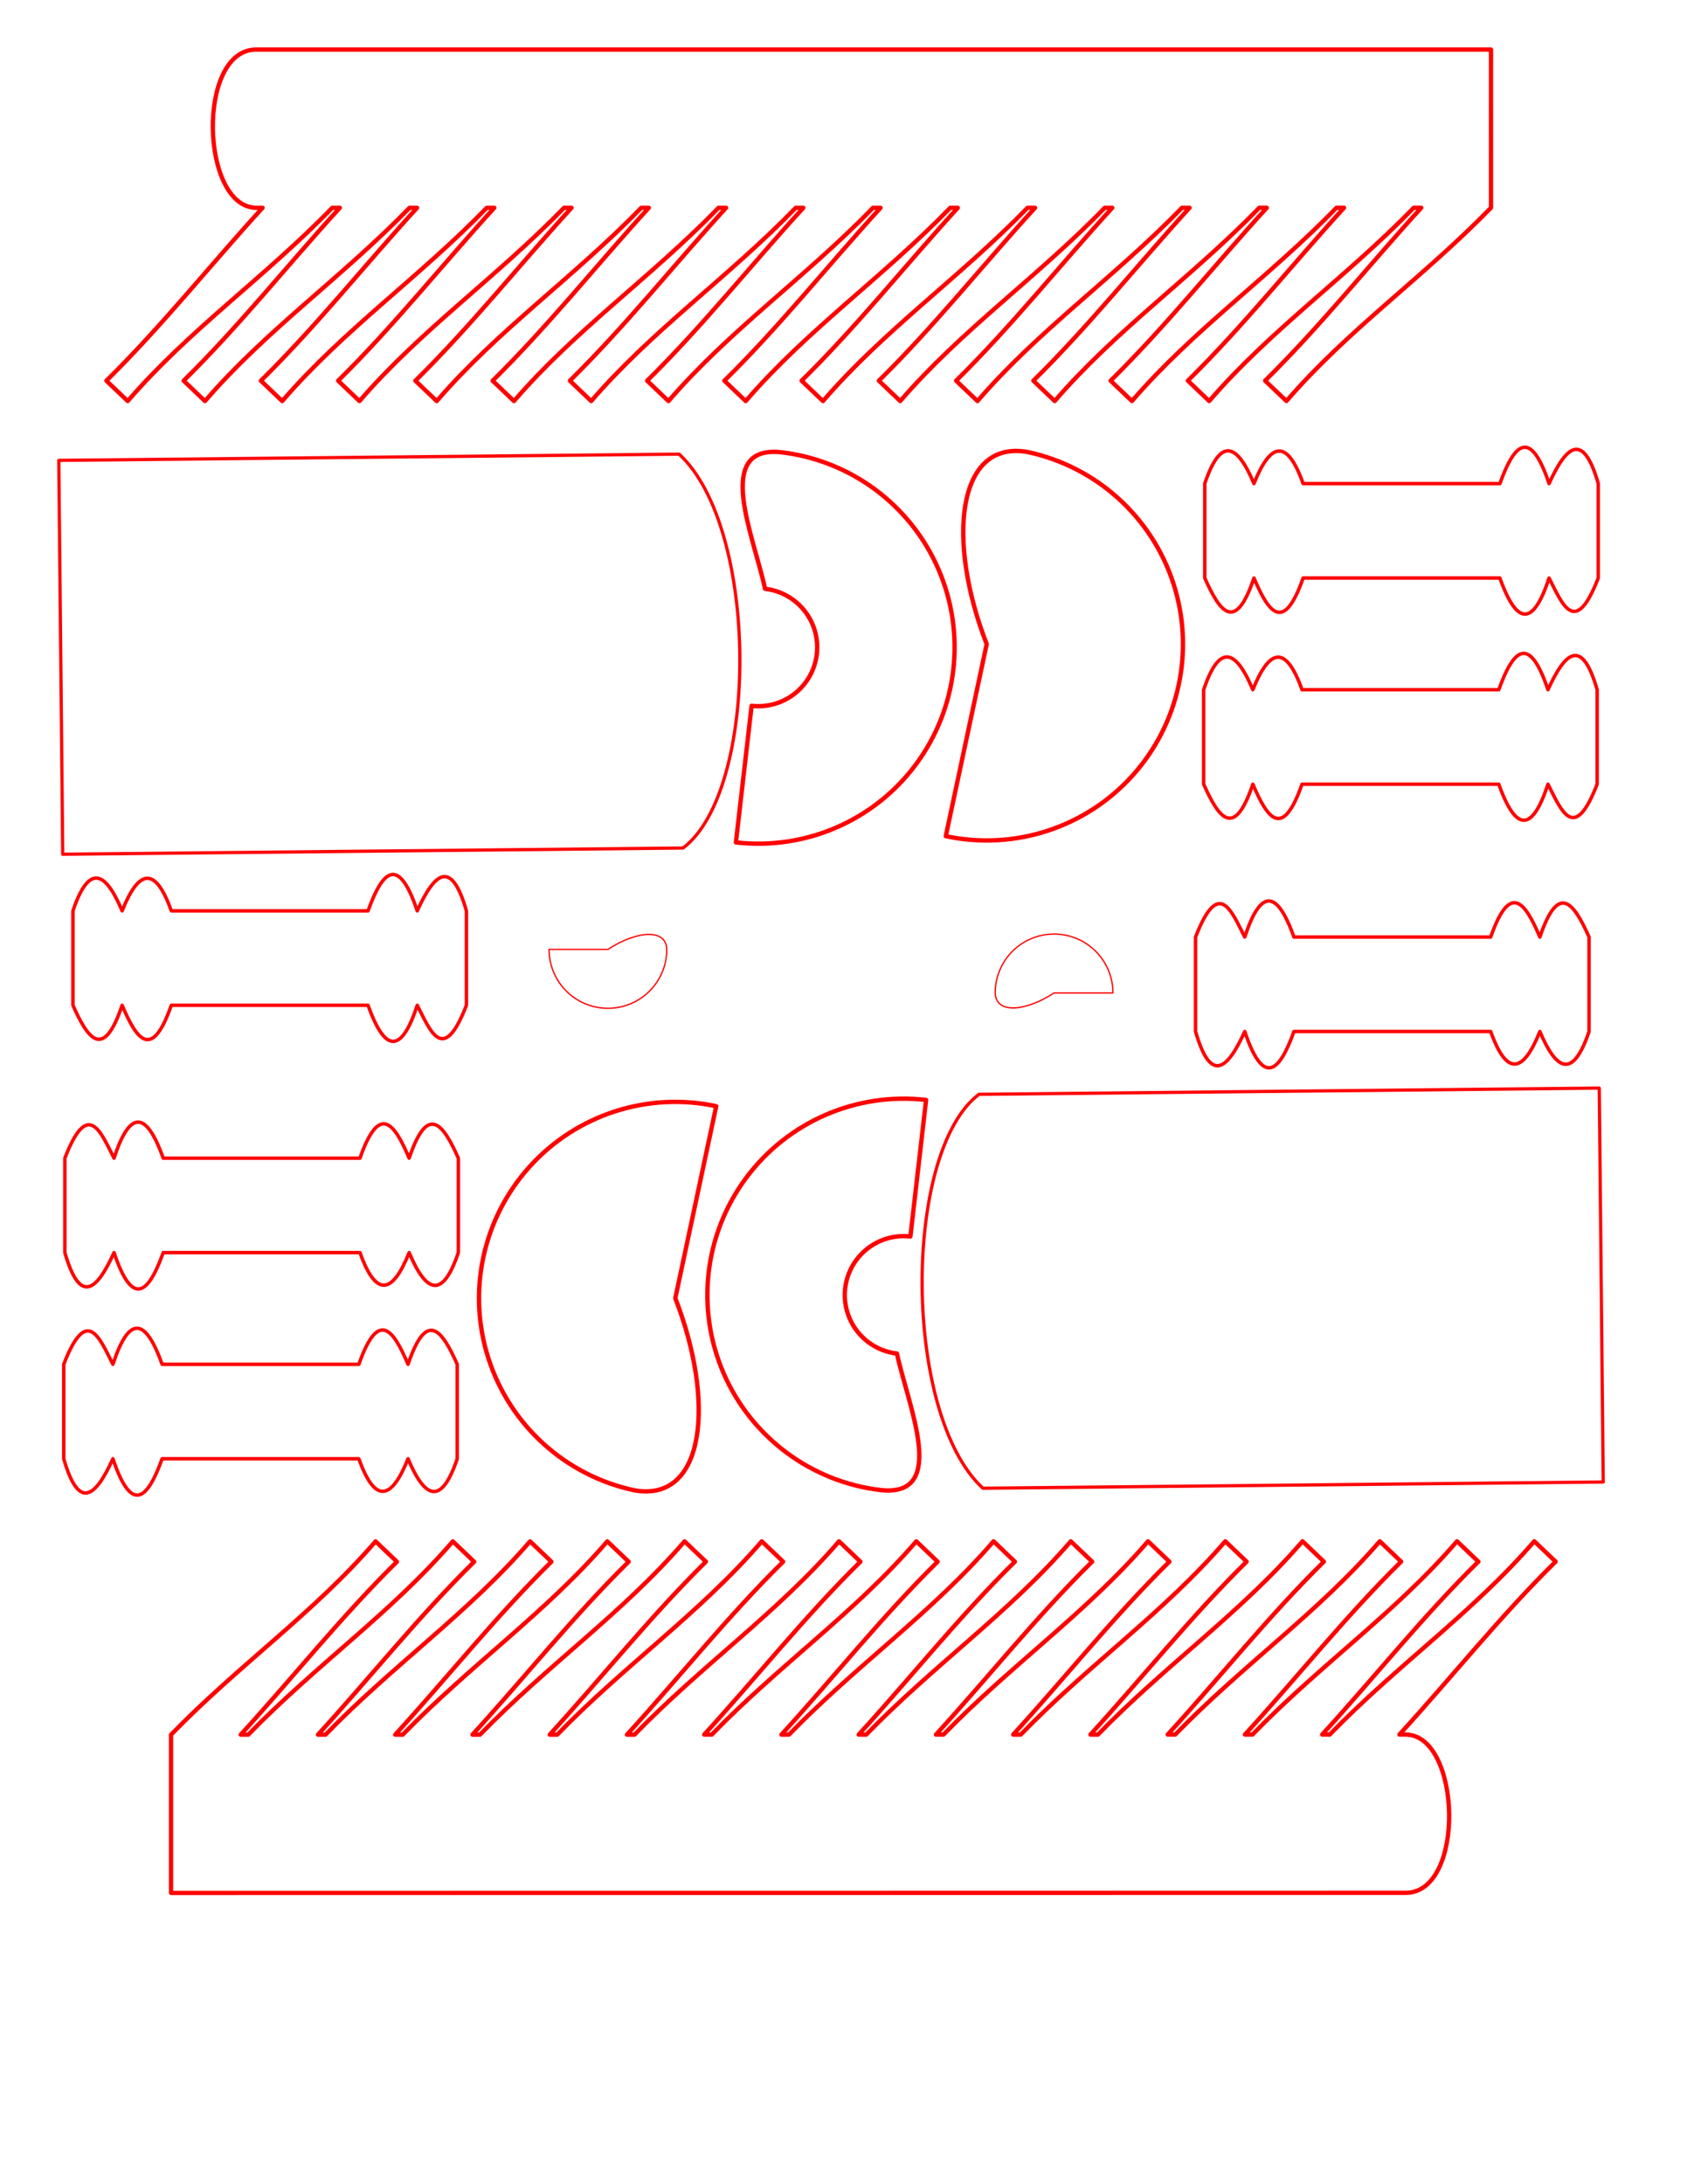 <?xml version="1.0" encoding="UTF-8" standalone="no"?>
<svg
   xmlns:dc="http://purl.org/dc/elements/1.1/"
   xmlns:cc="http://creativecommons.org/ns#"
   xmlns:rdf="http://www.w3.org/1999/02/22-rdf-syntax-ns#"
   xmlns:svg="http://www.w3.org/2000/svg"
   xmlns="http://www.w3.org/2000/svg"
   xmlns:sodipodi="http://sodipodi.sourceforge.net/DTD/sodipodi-0.dtd"
   xmlns:inkscape="http://www.inkscape.org/namespaces/inkscape"
   width="8.5in"
   height="11in"
   viewBox="0 0 215.9 279.4"
   version="1.1"
   id="svg8"
   inkscape:version="1.0.2 (e86c870879, 2021-01-15)"
   sodipodi:docname="snailjet.svg">
  <defs
     id="defs2" />
  <sodipodi:namedview
     id="base"
     pagecolor="#ffffff"
     bordercolor="#666666"
     borderopacity="1.0"
     inkscape:pageopacity="0.0"
     inkscape:pageshadow="2"
     inkscape:zoom="0.49497475"
     inkscape:cx="441.46159"
     inkscape:cy="527.68197"
     inkscape:document-units="mm"
     inkscape:current-layer="layer1"
     inkscape:document-rotation="0"
     showgrid="false"
     units="in"
     inkscape:snap-global="false"
     inkscape:window-width="1920"
     inkscape:window-height="1016"
     inkscape:window-x="0"
     inkscape:window-y="0"
     inkscape:window-maximized="1" />
  <g
     inkscape:label="Layer 1"
     inkscape:groupmode="layer"
     id="layer1">
    <path
       id="rect833"
       style="fill:none;fill-opacity:0.665;stroke:#ff0000;stroke-width:0.55;stroke-linecap:square;stroke-linejoin:round"
       d="m 32.843,6.338 c -7.754,-0.091 -7.188,20.268 0,20.243 h 0.761 C 26.947,33.863 20.718,41.713 13.613,48.703 l 2.734,2.604 c 7.849,-9.108 17.501,-15.802 26.177,-24.727 h 0.966 C 36.833,33.863 30.604,41.713 23.499,48.703 l 2.734,2.604 C 34.082,42.2 43.735,35.505 52.411,26.581 h 0.966 C 46.719,33.863 40.49,41.713 33.386,48.703 l 2.734,2.604 C 43.969,42.2 53.621,35.505 62.297,26.581 h 0.966 C 56.605,33.863 50.376,41.713 43.272,48.703 l 2.734,2.604 C 53.855,42.2 63.507,35.505 72.183,26.581 h 0.966 C 66.492,33.863 60.263,41.713 53.158,48.703 l 2.734,2.604 C 63.741,42.2 73.394,35.505 82.069,26.581 h 0.966 C 76.378,33.863 70.149,41.713 63.044,48.703 l 2.734,2.604 C 73.627,42.2 83.28,35.505 91.956,26.581 h 0.966 C 86.264,33.863 80.035,41.713 72.93,48.703 l 2.734,2.604 C 83.513,42.2 93.166,35.505 101.842,26.581 h 0.966 C 96.15,33.863 89.921,41.713 82.817,48.703 l 2.734,2.604 C 93.4,42.2 103.052,35.505 111.728,26.581 h 0.966 c -6.657,7.282 -12.886,15.132 -19.991,22.122 l 2.734,2.604 C 103.286,42.2 112.938,35.505 121.614,26.581 h 0.966 c -6.657,7.282 -12.886,15.132 -19.991,22.122 l 2.734,2.604 c 7.849,-9.108 17.501,-15.802 26.177,-24.727 h 0.966 c -6.657,7.282 -12.886,15.132 -19.991,22.122 l 2.734,2.604 c 7.849,-9.108 17.501,-15.802 26.177,-24.727 h 0.966 c -6.657,7.282 -12.886,15.132 -19.991,22.122 l 2.734,2.604 c 7.849,-9.108 17.501,-15.802 26.177,-24.727 h 0.966 c -6.657,7.282 -12.886,15.132 -19.991,22.122 l 2.734,2.604 c 7.849,-9.108 17.501,-15.802 26.177,-24.727 h 0.966 c -6.657,7.282 -12.886,15.132 -19.991,22.122 l 2.734,2.604 c 7.849,-9.108 17.501,-15.802 26.177,-24.727 h 0.966 c -6.657,7.282 -12.886,15.132 -19.991,22.122 l 2.734,2.604 c 7.849,-9.108 17.501,-15.802 26.177,-24.727 h 0.966 c -6.657,7.282 -12.886,15.132 -19.991,22.122 l 2.734,2.604 c 7.849,-9.108 17.501,-15.802 26.177,-24.727 V 6.338 Z" />
    <path
       id="rect1584"
       style="fill:none;fill-opacity:0.665;stroke:#ff0000;stroke-width:0.413;stroke-linecap:square;stroke-linejoin:round"
       d="M 8.028,109.274 7.523,58.889 86.913,58.093 c 10.273,9.457 10.285,42.984 0.505,50.385 z"
       sodipodi:nodetypes="ccccc" />
    <path
       id="path1586"
       style="fill:none;fill-opacity:0.665;stroke:#ff0000;stroke-width:0.559;stroke-linecap:square;stroke-linejoin:round"
       d="m 131.514,57.823 c 8.777,1.871 15.89,8.283 18.658,16.82 2.768,8.537 0.771,17.902 -5.238,24.568 -6.009,6.666 -15.118,9.619 -23.896,7.748 l 5.238,-24.568 c -5.128,-13.16 -3.878,-26.189 5.238,-24.568 z"
       sodipodi:nodetypes="cssccc" />
    <path
       id="path1588"
       style="fill:none;fill-opacity:0.665;stroke:#ff0000;stroke-width:0.559;stroke-linecap:square;stroke-linejoin:round"
       d="m 94.18,107.759 c 8.916,1.025 17.701,-2.784 23.047,-9.993 5.346,-7.209 6.44,-16.722 2.87,-24.956 -3.57,-8.234 -11.262,-13.938 -20.178,-14.963 -8.651,-0.876 -3.433,10.794 -2.009,17.469 2.675,0.308 4.982,2.019 6.053,4.489 1.071,2.47 0.743,5.324 -0.861,7.487 -1.604,2.162 -4.239,3.305 -6.914,2.998 z"
       sodipodi:nodetypes="ccccccccc" />
    <path
       id="rect1594"
       style="fill:none;fill-opacity:0.665;stroke:#ff0000;stroke-width:0.442;stroke-linecap:square;stroke-linejoin:round"
       d="m 9.334,116.515 c 2.05,-6.073 4.156,-5.081 6.295,0 2.147,-5.362 4.248,-5.742 6.295,0 h 6.295 6.295 6.295 6.295 c 1.897,-5.29 3.928,-7.049 6.295,0 2.212,-4.868 4.354,-6.734 6.295,0 v 12.08 c -2.961,7.629 -4.578,3.373 -6.295,0 -1.945,5.945 -4.033,6.354 -6.295,0 h -6.295 -6.295 -6.295 -6.295 c -2.533,7.215 -4.457,4.317 -6.295,0 -2.405,7.128 -4.381,4.301 -6.295,0 z"
       sodipodi:nodetypes="ccccccccccccccccccc" />
    <path
       id="path1598"
       style="fill:none;fill-opacity:0.665;stroke:#ff0000;stroke-width:0.168;stroke-linecap:square;stroke-linejoin:round"
       d="m 85.338,121.447 c 0,2.692 -1.436,5.18 -3.768,6.526 -2.332,1.346 -5.204,1.346 -7.536,0 -2.332,-1.346 -3.768,-3.834 -3.768,-6.526 h 7.536 c 3.541,-2.328 7.441,-2.776 7.536,0 z"
       sodipodi:nodetypes="cssccc" />
    <path
       id="path1601"
       style="fill:none;fill-opacity:0.665;stroke:#ff0000;stroke-width:0.442;stroke-linecap:square;stroke-linejoin:round"
       d="m 154.184,61.86 c 2.05,-6.073 4.156,-5.081 6.295,0 2.147,-5.362 4.248,-5.742 6.295,0 h 6.295 6.295 6.295 6.295 c 1.897,-5.29 3.928,-7.049 6.295,0 2.212,-4.868 4.354,-6.734 6.295,0 v 12.08 c -2.961,7.629 -4.578,3.373 -6.295,0 -1.945,5.945 -4.033,6.354 -6.295,0 h -6.295 -6.295 -6.295 -6.295 c -2.533,7.215 -4.457,4.317 -6.295,0 -2.405,7.128 -4.381,4.301 -6.295,0 z"
       sodipodi:nodetypes="ccccccccccccccccccc" />
    <path
       id="path1603"
       style="fill:none;fill-opacity:0.665;stroke:#ff0000;stroke-width:0.442;stroke-linecap:square;stroke-linejoin:round"
       d="m 154.043,88.231 c 2.05,-6.073 4.156,-5.081 6.295,0 2.147,-5.362 4.248,-5.742 6.295,0 h 6.295 6.295 6.295 6.295 c 1.897,-5.29 3.928,-7.049 6.295,0 2.212,-4.868 4.354,-6.734 6.295,0 v 12.08 c -2.961,7.629 -4.578,3.373 -6.295,0 -1.945,5.945 -4.033,6.354 -6.295,0 h -6.295 -6.295 -6.295 -6.295 c -2.533,7.215 -4.457,4.317 -6.295,0 -2.405,7.128 -4.381,4.301 -6.295,0 z"
       sodipodi:nodetypes="ccccccccccccccccccc" />
    <path
       id="path1606"
       style="fill:none;fill-opacity:0.665;stroke:#ff0000;stroke-width:0.55;stroke-linecap:square;stroke-linejoin:round"
       d="m 179.857,242.125 c 7.754,0.091 7.188,-20.268 0,-20.243 h -0.761 c 6.657,-7.282 12.886,-15.132 19.991,-22.122 l -2.734,-2.604 c -7.849,9.108 -17.501,15.802 -26.177,24.727 h -0.966 c 6.657,-7.282 12.886,-15.132 19.991,-22.122 l -2.734,-2.604 c -7.849,9.108 -17.501,15.802 -26.177,24.727 h -0.966 c 6.657,-7.282 12.886,-15.132 19.991,-22.122 l -2.734,-2.604 c -7.849,9.108 -17.501,15.802 -26.177,24.727 h -0.966 c 6.657,-7.282 12.886,-15.132 19.991,-22.122 l -2.734,-2.604 c -7.849,9.108 -17.501,15.802 -26.177,24.727 h -0.966 c 6.657,-7.282 12.886,-15.132 19.991,-22.122 l -2.734,-2.604 c -7.849,9.108 -17.501,15.802 -26.177,24.727 h -0.966 c 6.657,-7.282 12.886,-15.132 19.991,-22.122 l -2.734,-2.604 c -7.849,9.108 -17.501,15.802 -26.177,24.727 h -0.966 c 6.657,-7.282 12.886,-15.132 19.991,-22.122 l -2.734,-2.604 c -7.849,9.108 -17.501,15.802 -26.177,24.727 h -0.966 c 6.657,-7.282 12.886,-15.132 19.991,-22.122 l -2.734,-2.604 c -7.849,9.108 -17.501,15.802 -26.177,24.727 h -0.966 c 6.657,-7.282 12.886,-15.132 19.991,-22.122 l -2.734,-2.604 c -7.849,9.108 -17.501,15.802 -26.177,24.727 h -0.966 c 6.657,-7.282 12.886,-15.132 19.991,-22.122 l -2.734,-2.604 c -7.849,9.108 -17.501,15.802 -26.177,24.727 h -0.966 c 6.657,-7.282 12.886,-15.132 19.991,-22.122 l -2.734,-2.604 c -7.849,9.108 -17.501,15.802 -26.177,24.727 h -0.966 c 6.657,-7.282 12.886,-15.132 19.991,-22.122 l -2.734,-2.604 c -7.849,9.108 -17.501,15.802 -26.177,24.727 h -0.966 c 6.657,-7.282 12.886,-15.132 19.991,-22.122 l -2.734,-2.604 c -7.849,9.108 -17.501,15.802 -26.177,24.727 h -0.966 c 6.657,-7.282 12.886,-15.132 19.991,-22.122 l -2.734,-2.604 c -7.849,9.108 -17.501,15.802 -26.177,24.727 h -0.966 c 6.657,-7.282 12.886,-15.132 19.991,-22.122 l -2.734,-2.604 c -7.849,9.108 -17.501,15.802 -26.177,24.727 h -0.966 c 6.657,-7.282 12.886,-15.132 19.991,-22.122 l -2.734,-2.604 c -7.849,9.108 -17.501,15.802 -26.177,24.727 v 20.243 z" />
    <path
       id="path1608"
       style="fill:none;fill-opacity:0.665;stroke:#ff0000;stroke-width:0.413;stroke-linecap:square;stroke-linejoin:round"
       d="m 204.672,139.189 0.505,50.385 -79.39,0.796 c -10.273,-9.457 -10.285,-42.984 -0.505,-50.385 z"
       sodipodi:nodetypes="ccccc" />
    <path
       id="path1610"
       style="fill:none;fill-opacity:0.665;stroke:#ff0000;stroke-width:0.559;stroke-linecap:square;stroke-linejoin:round"
       d="m 81.185,190.64 c -8.777,-1.871 -15.89,-8.283 -18.658,-16.82 -2.768,-8.537 -0.771,-17.902 5.238,-24.568 6.009,-6.666 15.118,-9.619 23.896,-7.748 l -5.238,24.568 c 5.128,13.16 3.878,26.189 -5.238,24.568 z"
       sodipodi:nodetypes="cssccc" />
    <path
       id="path1612"
       style="fill:none;fill-opacity:0.665;stroke:#ff0000;stroke-width:0.559;stroke-linecap:square;stroke-linejoin:round"
       d="m 118.519,140.704 c -8.916,-1.025 -17.701,2.784 -23.047,9.993 -5.346,7.209 -6.44,16.722 -2.87,24.956 3.57,8.234 11.262,13.938 20.178,14.963 8.651,0.876 3.433,-10.794 2.009,-17.469 -2.675,-0.308 -4.982,-2.019 -6.053,-4.489 -1.071,-2.47 -0.743,-5.324 0.861,-7.487 1.604,-2.162 4.239,-3.305 6.914,-2.998 z"
       sodipodi:nodetypes="ccccccccc" />
    <path
       id="path1614"
       style="fill:none;fill-opacity:0.665;stroke:#ff0000;stroke-width:0.442;stroke-linecap:square;stroke-linejoin:round"
       d="m 203.365,131.948 c -2.05,6.073 -4.156,5.081 -6.295,0 -2.147,5.362 -4.248,5.742 -6.295,0 h -6.295 -6.295 -6.295 -6.295 c -1.897,5.29 -3.928,7.049 -6.295,0 -2.212,4.868 -4.354,6.734 -6.295,0 v -12.08 c 2.961,-7.629 4.578,-3.373 6.295,0 1.945,-5.945 4.033,-6.354 6.295,0 h 6.295 6.295 6.295 6.295 c 2.533,-7.215 4.457,-4.317 6.295,0 2.405,-7.128 4.381,-4.301 6.295,0 z"
       sodipodi:nodetypes="ccccccccccccccccccc" />
    <path
       id="path1616"
       style="fill:none;fill-opacity:0.665;stroke:#ff0000;stroke-width:0.168;stroke-linecap:square;stroke-linejoin:round"
       d="m 127.362,127.016 c 0,-2.692 1.436,-5.18 3.768,-6.526 2.332,-1.346 5.204,-1.346 7.536,0 2.332,1.346 3.768,3.834 3.768,6.526 h -7.536 c -3.541,2.328 -7.441,2.776 -7.536,0 z"
       sodipodi:nodetypes="cssccc" />
    <path
       id="path1618"
       style="fill:none;fill-opacity:0.665;stroke:#ff0000;stroke-width:0.442;stroke-linecap:square;stroke-linejoin:round"
       d="m 58.515,186.603 c -2.05,6.073 -4.156,5.081 -6.295,0 -2.147,5.362 -4.248,5.742 -6.295,0 h -6.295 -6.295 -6.295 -6.295 c -1.897,5.29 -3.928,7.049 -6.295,0 -2.212,4.868 -4.354,6.734 -6.295,0 v -12.08 c 2.961,-7.629 4.578,-3.373 6.295,0 1.945,-5.945 4.033,-6.354 6.295,0 h 6.295 6.295 6.295 6.295 c 2.533,-7.215 4.457,-4.317 6.295,0 2.405,-7.128 4.381,-4.301 6.295,0 z"
       sodipodi:nodetypes="ccccccccccccccccccc" />
    <path
       id="path1620"
       style="fill:none;fill-opacity:0.665;stroke:#ff0000;stroke-width:0.442;stroke-linecap:square;stroke-linejoin:round"
       d="m 58.657,160.232 c -2.05,6.073 -4.156,5.081 -6.295,0 -2.147,5.362 -4.248,5.742 -6.295,0 h -6.295 -6.295 -6.295 -6.295 c -1.897,5.29 -3.928,7.049 -6.295,0 -2.212,4.868 -4.354,6.734 -6.295,0 v -12.08 c 2.961,-7.629 4.578,-3.373 6.295,0 1.945,-5.945 4.033,-6.354 6.295,0 h 6.295 6.295 6.295 6.295 c 2.533,-7.215 4.457,-4.317 6.295,0 2.405,-7.128 4.381,-4.301 6.295,0 z"
       sodipodi:nodetypes="ccccccccccccccccccc" />
  </g>
</svg>
